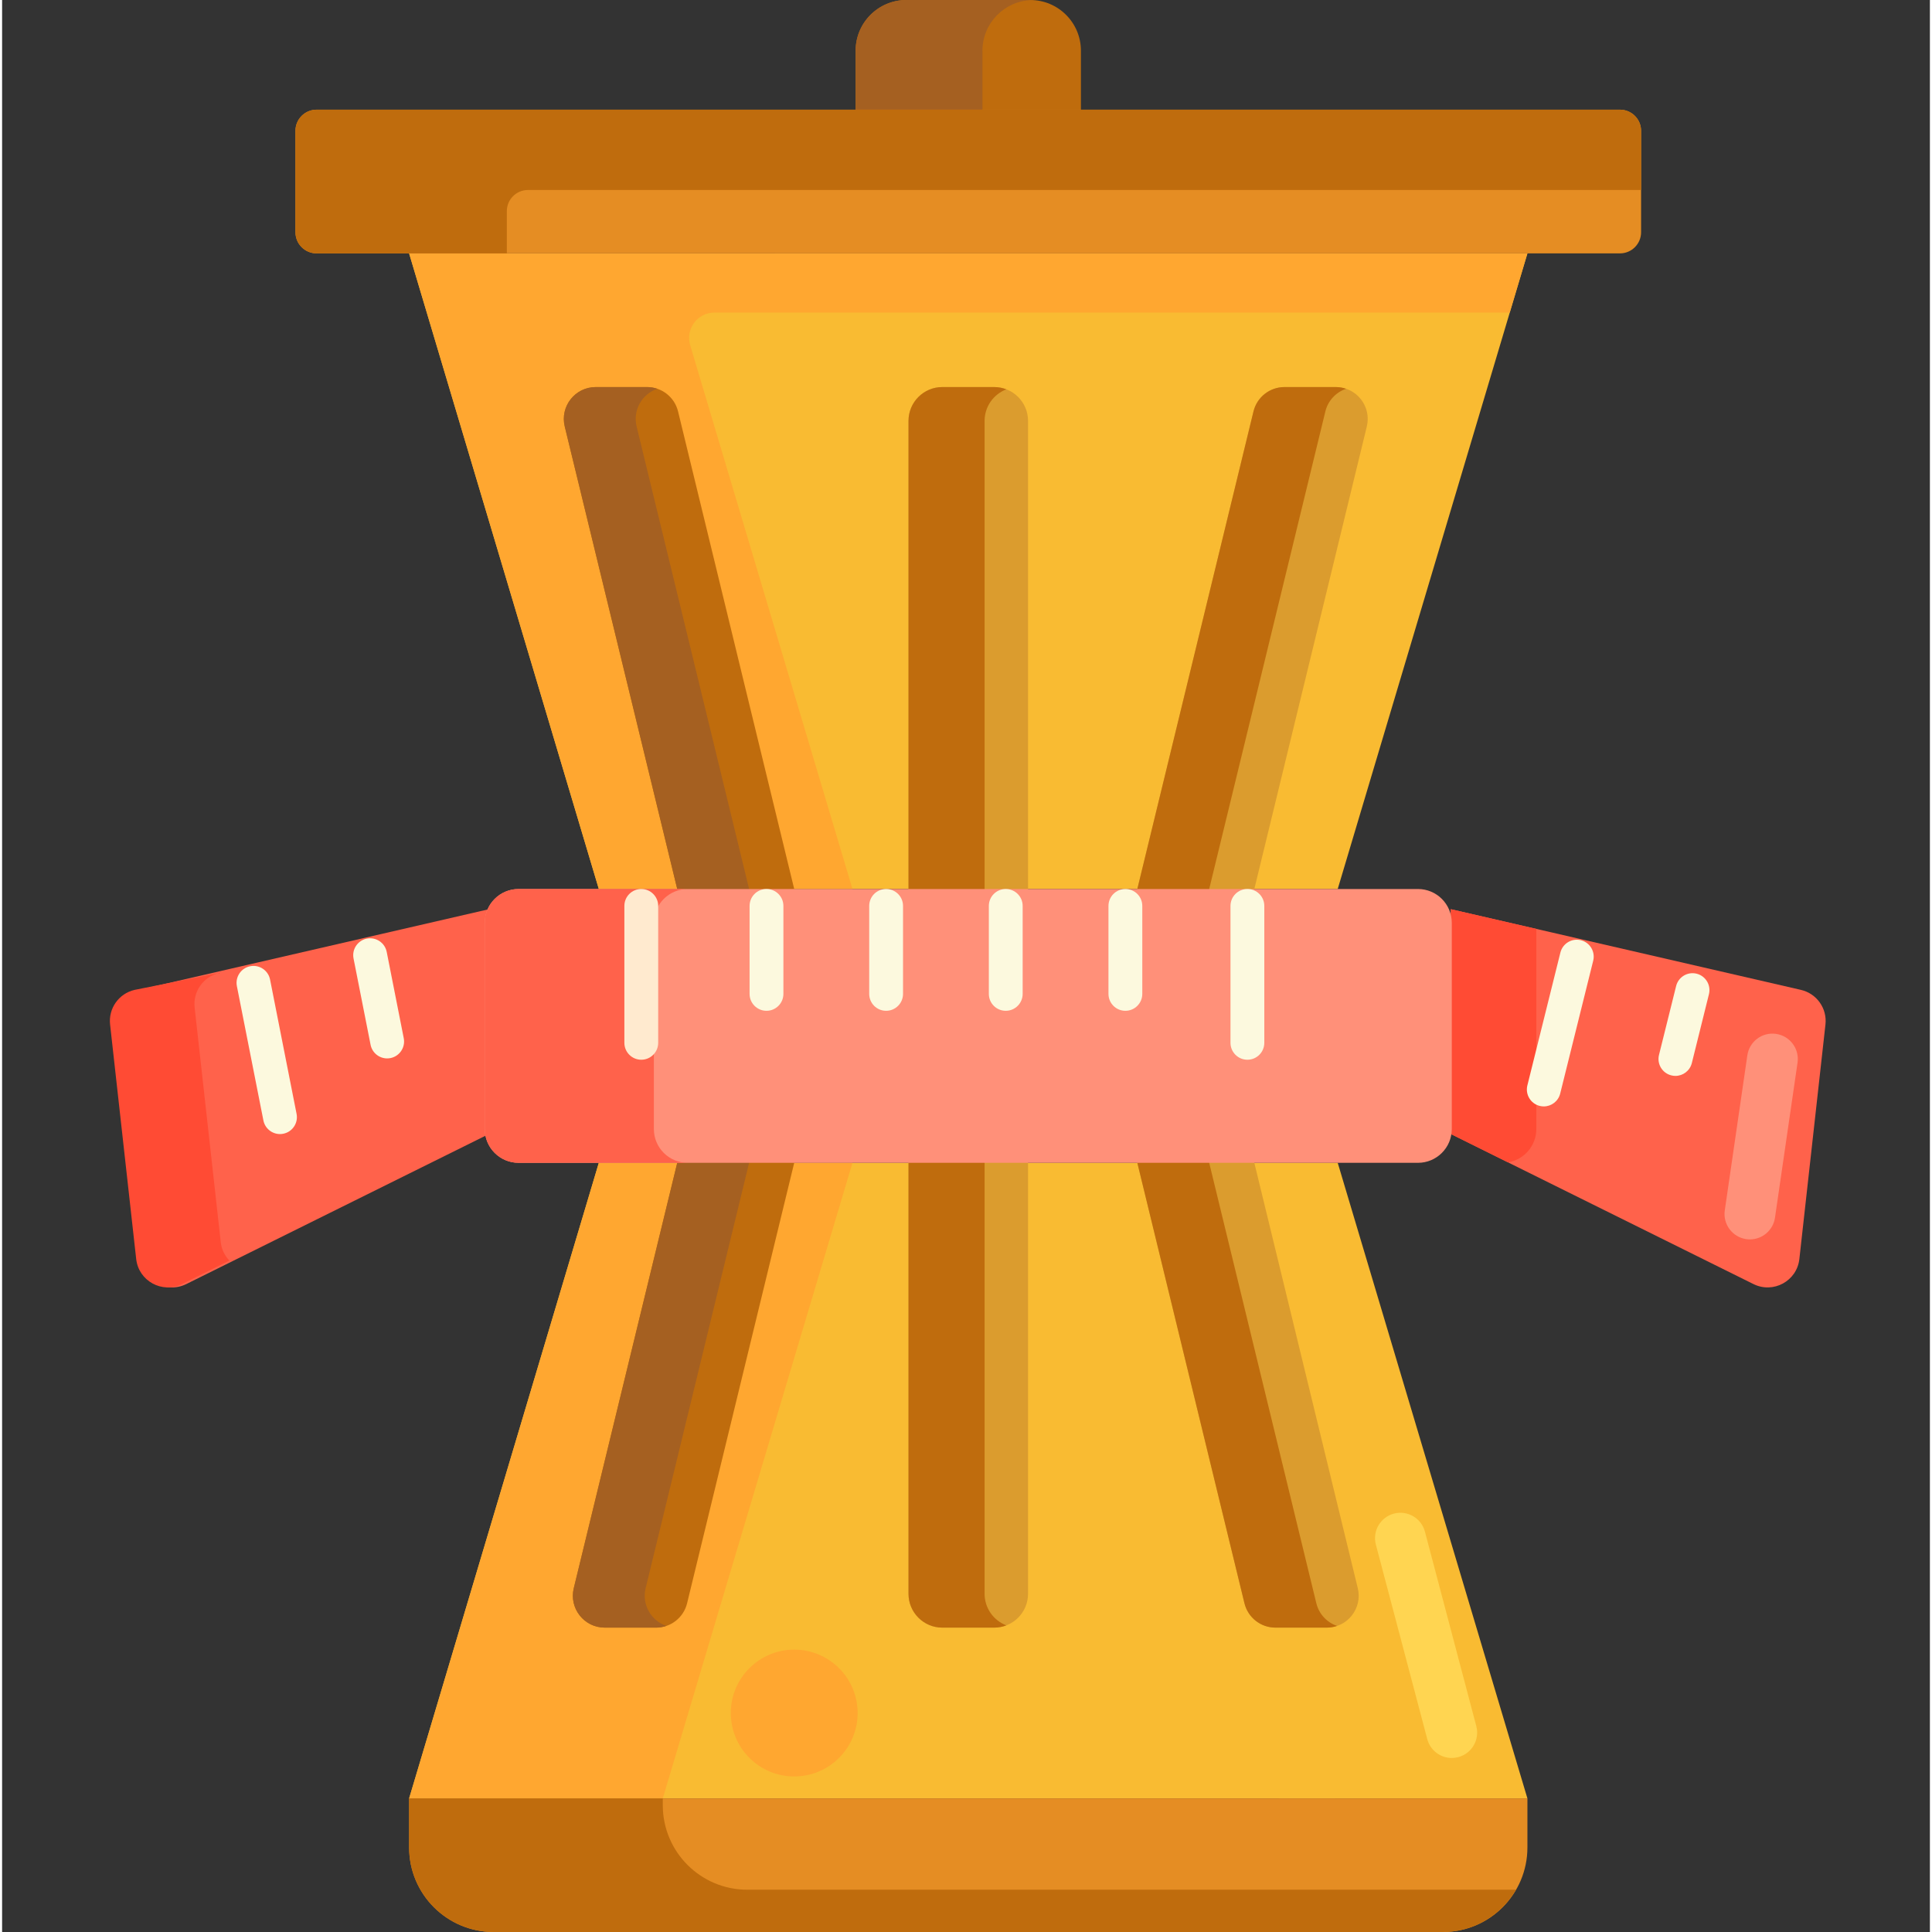 <svg height="456pt" viewBox="-25 0 456 456.992" width="456pt" xmlns="http://www.w3.org/2000/svg"><rect x="-25" y="0" width="456" height="456.992" fill="#333333" stroke="none"/><path d="m90.168 268.234-71.602 35.5c-4.691 2.324-10.27-.719-10.848-5.926l-6.176-55.477c-.426-3.809 2.07-7.328 5.805-8.188l82.82-19.086zm0 0" fill="#ff624b"/><path d="m290.926 210.281h-174.777l-44.871-150.34 264.52-.008zm0 0" fill="#f9bb32"/><path d="m335.797 59.934-264.52.008 44.871 150.34h60l-38.391-128.633c-1.148-3.848 1.734-7.715 5.746-7.715h188.113zm0 0" fill="#ffa730"/><path d="m290.926 275.051h-174.777l-44.871 150.344 264.52.004zm0 0" fill="#f9bb32"/><path d="m131.277 425.395 44.871-150.344h-60l-44.871 150.344 264.52.004zm0 0" fill="#ffa730"/><path d="m295.672 375.668-24.473-100.617v-64.766l26.609-109.398c1.156-4.754-2.441-9.332-7.332-9.332h-12.141c-3.48 0-6.512 2.383-7.332 5.762l-27.477 112.969v64.766l25.34 104.184c.824 3.383 3.852 5.762 7.332 5.762h12.141c4.891 0 8.488-4.578 7.332-9.328zm0 0" fill="#db9c2e"/><path d="m110.223 375.668 24.473-100.617v-64.766l-26.609-109.398c-1.156-4.754 2.441-9.332 7.332-9.332h12.141c3.48 0 6.508 2.383 7.332 5.762l27.477 112.969v64.766l-25.34 104.184c-.824 3.383-3.852 5.762-7.332 5.762h-12.141c-4.891 0-8.488-4.578-7.332-9.328zm0 0" fill="#bf6c0d"/><path d="m209.676 384.996h-12.273c-4.418 0-8-3.582-8-8v-277.441c0-4.418 3.582-8 8-8h12.273c4.418 0 8 3.582 8 8v277.441c0 4.418-3.582 8-8 8zm0 0" fill="#db9c2e"/><path d="m207.398 376.996v-277.441c0-3.406 2.137-6.312 5.141-7.461-.891-.344-1.852-.539-2.863-.539h-12.273c-4.418 0-8 3.582-8 8v277.441c0 4.418 3.582 8 8 8h12.273c1.012 0 1.973-.195 2.863-.535-3.004-1.152-5.141-4.055-5.141-7.465zm0 0" fill="#bf6c0d"/><path d="m285.867 379.234-25.34-104.184v-64.77l27.477-112.965c.625-2.562 2.516-4.543 4.906-5.355-.758-.258-1.574-.406-2.43-.406h-12.145c-3.477 0-6.508 2.379-7.332 5.762l-27.477 112.965v64.77l25.34 104.184c.824 3.383 3.855 5.762 7.332 5.762h12.145c.855 0 1.672-.145 2.43-.402-2.391-.816-4.281-2.797-4.906-5.359zm0 0" fill="#bf6c0d"/><path d="m127.223 375.668 24.473-100.617v-64.77l-26.609-109.398c-.953-3.918 1.328-7.711 4.898-8.922-.766-.262-1.582-.406-2.426-.406h-12.141c-4.891 0-8.488 4.578-7.332 9.328l26.609 109.398v64.77l-24.473 100.617c-1.156 4.75 2.441 9.328 7.332 9.328h12.141c.844 0 1.66-.145 2.426-.406-3.57-1.211-5.852-5.004-4.898-8.922zm0 0" fill="#a56021"/><path d="m317.668 268.234 71.602 35.5c4.695 2.324 10.273-.719 10.852-5.926l6.172-55.477c.426-3.809-2.07-7.328-5.805-8.188l-82.82-19.086zm0 0" fill="#ff624b"/><path d="m317.668 215.059v53.176l13.523 6.703c3.805-.613 6.715-3.906 6.715-7.887v-47.328zm0 0" fill="#ff4b34"/><path d="m26.719 293.809-6.176-55.477c-.426-3.809 2.07-7.328 5.805-8.188l-20 4c-3.734.859-6.23 4.379-5.805 8.188l6.176 55.477c.578 5.207 6.156 8.25 10.848 5.926l11.199-5.555c-1.09-1.137-1.855-2.629-2.047-4.371zm0 0" fill="#ff4b34"/><path d="m230.184 42.938h-53.293v-30.938c0-6.629 5.375-12 12-12h29.293c6.629 0 12 5.371 12 12zm0 0" fill="#bf6c0d"/><path d="m218.539.02c-.121-.004-.234-.02-.355-.02h-29.293c-6.625 0-12 5.371-12 12v30.938h30v-30.938c0-6.508 5.184-11.793 11.648-11.98zm0 0" fill="#a56021"/><path d="m309.906 275.051h-212.738c-4.418 0-8-3.582-8-8v-48.766c0-4.418 3.582-8 8-8h212.738c4.418 0 8 3.582 8 8v48.766c0 4.418-3.582 8-8 8zm0 0" fill="#ff9079"/><path d="m71.277 425.398h264.52v11.594c0 11.043-8.953 20-20 20h-224.52c-11.047 0-20-8.957-20-20zm0 0" fill="#e58d23"/><path d="m357.684 59.934h-308.293c-2.762 0-5-2.238-5-5v-23.992c0-2.758 2.238-5 5-5h308.293c2.762 0 5 2.242 5 5v23.992c0 2.762-2.238 5-5 5zm0 0" fill="#e58d23"/><g fill="#fcf9de"><path d="m155.809 239.094c-2.211 0-4-1.793-4-4v-20.812c0-2.207 1.789-4 4-4 2.207 0 4 1.793 4 4v20.812c0 2.207-1.793 4-4 4zm0 0"/><path d="m184.105 239.094c-2.211 0-4-1.793-4-4v-20.812c0-2.207 1.789-4 4-4 2.207 0 4 1.793 4 4v20.812c0 2.207-1.793 4-4 4zm0 0"/><path d="m212.402 239.094c-2.211 0-4-1.793-4-4v-20.812c0-2.207 1.789-4 4-4 2.207 0 4 1.793 4 4v20.812c0 2.207-1.793 4-4 4zm0 0"/><path d="m240.699 239.094c-2.211 0-4-1.793-4-4v-20.812c0-2.207 1.789-4 4-4 2.207 0 4 1.793 4 4v20.812c0 2.207-1.793 4-4 4zm0 0"/><path d="m269.562 250.668c-2.207 0-4-1.793-4-4v-32.387c0-2.207 1.793-4 4-4 2.211 0 4 1.793 4 4v32.387c0 2.207-1.789 4-4 4zm0 0"/><path d="m40.73 268.25c-1.875 0-3.543-1.32-3.922-3.227l-6.273-31.77c-.426-2.168.984-4.273 3.152-4.699 2.168-.426 4.27.98 4.699 3.148l6.27 31.77c.43 2.168-.98 4.273-3.148 4.699-.262.055-.523.078-.777.078zm0 0"/><path d="m66.078 250.355c-1.871 0-3.543-1.32-3.918-3.223l-4.031-20.414c-.43-2.168.98-4.273 3.148-4.699 2.168-.426 4.273.98 4.699 3.148l4.031 20.414c.426 2.168-.984 4.27-3.148 4.699-.262.051-.523.074-.781.074zm0 0"/><path d="m339.672 261.711c-.32 0-.645-.039-.969-.121-2.145-.531-3.449-2.703-2.918-4.848l7.812-31.426c.531-2.145 2.699-3.449 4.848-2.918 2.141.535 3.449 2.703 2.914 4.848l-7.809 31.43c-.453 1.816-2.086 3.035-3.879 3.035zm0 0"/><path d="m370.809 254.492c-.32 0-.645-.039-.969-.121-2.145-.531-3.449-2.699-2.918-4.844l4.051-16.293c.531-2.145 2.699-3.449 4.848-2.918 2.141.535 3.449 2.703 2.914 4.848l-4.047 16.293c-.453 1.82-2.086 3.035-3.879 3.035zm0 0"/></g><path d="m94.391 49.941c0-2.762 2.238-5 5-5h263.293v-14c0-2.762-2.238-5-5-5h-308.293c-2.762 0-5 2.238-5 5v23.992c0 2.762 2.238 5 5 5h45zm0 0" fill="#bf6c0d"/><path d="m129.168 267.051v-48.766c0-4.418 3.582-8 8-8h-40c-4.418 0-8 3.582-8 8v48.766c0 4.418 3.582 8 8 8h40c-4.418 0-8-3.582-8-8zm0 0" fill="#ff624b"/><path d="m126.191 250.668c-2.207 0-4-1.793-4-4v-32.387c0-2.207 1.793-4 4-4 2.211 0 4 1.793 4 4v32.387c0 2.207-1.789 4-4 4zm0 0" fill="#ffeacf"/><path d="m317.902 415.832c-2.656 0-5.086-1.777-5.797-4.469l-12.156-46c-.844-3.207 1.066-6.488 4.27-7.336s6.488 1.066 7.336 4.27l12.152 46c.848 3.203-1.062 6.488-4.27 7.332-.512.137-1.027.203-1.535.203zm0 0" fill="#ffd551"/><path d="m177.367 405.199c0 8.281-6.715 15-15 15-8.285 0-15-6.719-15-15 0-8.285 6.715-15 15-15 8.285 0 15 6.715 15 15zm0 0" fill="#ffa730"/><path d="m151.277 446.992c-11.047 0-20-8.953-20-20v-1.594h-60v11.594c0 11.047 8.953 20 20 20h224.52c7.398 0 13.844-4.027 17.305-10zm0 0" fill="#bf6c0d"/><path d="m388.426 293.164c-.285 0-.578-.023-.871-.062-3.277-.48-5.551-3.523-5.074-6.801l5.336-36.672c.477-3.281 3.52-5.555 6.801-5.074 3.277.477 5.551 3.52 5.074 6.801l-5.336 36.672c-.434 2.984-3 5.137-5.93 5.137zm0 0" fill="#ff9079"/></svg>